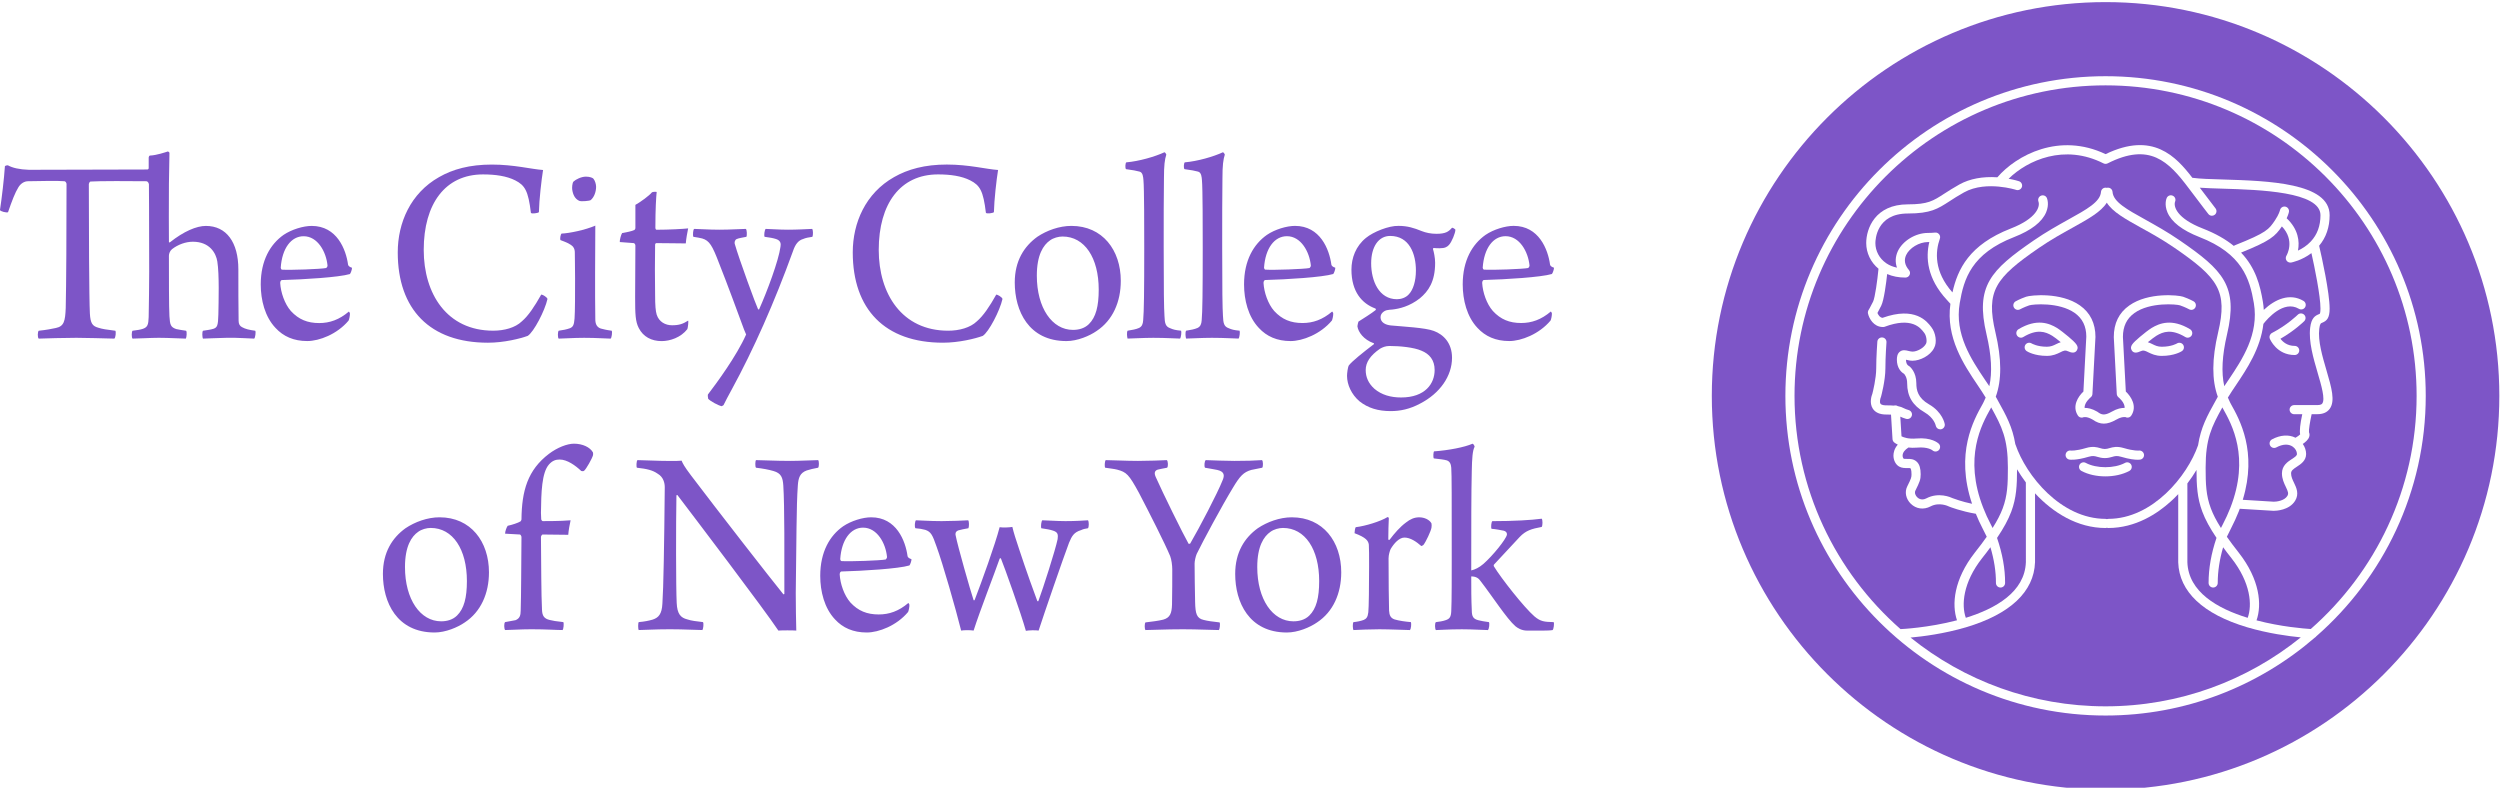 <svg xmlns="http://www.w3.org/2000/svg" xmlns:svg="http://www.w3.org/2000/svg" id="svg2" width="1026.787" height="323.531" version="1.1" viewBox="0 0 1026.787 323.531" xml:space="preserve"><g id="g10" transform="matrix(1.333,0,0,-1.333,-78.106,3465.336)"><g id="g12" transform="scale(0.1)"><path id="path20" style="fill:#7d55c7;fill-opacity:1;fill-rule:nonzero;stroke:none;stroke-width:1.594" d="m 7722.566,24035.829 c -1.244,-1.754 -2.727,-2.87 -4.465,-3.986 -173.033,-149.403 -398.429,-239.969 -644.6,-239.969 -544.013,0 -986.537,441.99 -986.537,984.91 0,543.08 442.524,984.91 986.537,984.91 543.941,0 986.473,-441.83 986.473,-984.91 0,-295.138 -130.779,-560.3 -337.408,-740.955 z m -649.065,1954.195 c -668.994,0 -1213.259,-544.196 -1213.259,-1213.24 0,-668.884 544.265,-1213.24 1213.259,-1213.24 668.916,0 1213.192,544.356 1213.192,1213.24 0,669.044 -544.276,1213.24 -1213.192,1213.24"/><path id="path24" style="fill:#7d55c7;fill-opacity:1;fill-rule:nonzero;stroke:none;stroke-width:1.552" d="m 7685.419,25006.803 c -1.242,-1.242 -30.017,-29.49 -73.118,-54.013 7.202,-9.623 21.186,-22.039 43.846,-22.039 7.776,0 14.062,-6.209 14.062,-14.124 0,-7.605 -6.286,-13.969 -14.062,-13.969 -55.425,0 -75.679,48.114 -76.517,50.132 -2.716,6.674 0.078,14.435 6.627,17.849 46.562,23.902 78.985,55.72 79.404,56.185 5.448,5.433 14.388,5.277 19.929,-0.155 5.463,-5.587 5.386,-14.434 -0.171,-19.866 z m 41.534,-159.089 c -13.239,45.166 -28.201,96.385 -23.079,139.067 3.647,30.11 15.226,36.939 26.727,41.595 1.055,0.466 2.561,1.087 2.965,1.397 0,0 2.064,2.794 2.064,15.832 0,39.733 -18.02,127.27 -27.86,171.039 -29.784,-22.661 -60.81,-28.714 -62.378,-29.024 -0.823,0 -1.738,-0.155 -2.561,-0.155 -4.548,0 -8.94,2.173 -11.672,6.053 -3.135,4.501 -3.213,10.554 -0.326,15.365 1.164,1.863 27.13,46.718 -14.062,90.021 -21,-30.886 -35.822,-44.389 -125.812,-80.708 45.088,-47.183 58.731,-101.041 67.159,-150.862 1.506,-8.692 2.328,-17.228 2.825,-25.61 34.829,32.904 79.979,52.771 122.428,27.627 6.689,-4.035 8.847,-12.727 4.951,-19.401 -3.973,-6.674 -12.665,-8.846 -19.354,-4.811 -46.811,27.627 -97.191,-31.042 -109.189,-46.562 -8.847,-75.897 -51.11,-138.912 -84.03,-187.957 -9.359,-13.814 -18.113,-27.007 -25.392,-39.113 5.293,-12.416 9.018,-19.09 9.018,-19.246 27.456,-48.89 82.214,-146.826 36.877,-295.671 l 95.794,-5.898 c 7.854,0 32.423,2.794 41.441,17.694 4.548,7.45 2.483,13.193 -4.718,28.248 -5.293,10.864 -11.827,24.678 -11.827,41.44 0,24.058 17.787,35.698 30.778,44.235 10.74,6.829 15.459,10.554 15.459,15.52 0,8.071 -5.044,16.918 -12.82,22.35 -12.991,9.158 -31.026,8.382 -50.706,-2.172 -6.938,-3.725 -15.474,-1.087 -19.106,5.742 -3.725,6.829 -1.071,15.366 5.789,19.091 25.889,13.813 51.7,15.365 72.467,4.966 6.037,3.57 11.656,7.45 14.232,10.244 -2.251,11.02 0,31.973 6.519,62.239 h -24.895 c -7.776,0 -14.139,6.363 -14.139,14.124 0,7.76 6.364,13.968 14.139,13.968 h 71.551 c 11.33,0 14.062,3.725 14.884,4.812 9.84,13.037 -2.887,56.34 -14.139,94.521"/><path id="path28" style="fill:#7d55c7;fill-opacity:1;fill-rule:nonzero;stroke:none;stroke-width:1.506" d="m 7511.4,24092.884 c -92.562,28.314 -182.804,79.52 -185.862,171.389 v 242.775 c 10.271,13.404 19.699,27.26 28.133,41.567 0.166,-48.043 2.063,-86.146 17.862,-128.466 9.262,-24.699 23.329,-50.603 43.766,-80.875 -16.13,-47.29 -24.398,-93.977 -24.398,-138.858 0,-7.831 6.265,-14.157 14.051,-14.157 7.771,0 14.142,6.326 14.142,14.157 0,35.543 5.633,72.441 16.627,109.942 7.606,-10.542 16.039,-21.687 25.723,-33.736 59.308,-75.603 64.278,-144.58 49.956,-183.738"/><path id="path32" style="fill:#7d55c7;fill-opacity:1;fill-rule:nonzero;stroke:none;stroke-width:1.518" d="m 7457.723,24431.18 c -6.542,-16.545 -14.238,-33.545 -23.087,-50.393 -1.897,-3.643 -3.719,-7.286 -5.616,-11.081 -14.071,22.161 -24.149,41.742 -31.101,60.26 -14.981,39.92 -16.135,75.59 -16.135,125.528 0,89.554 18.29,125.831 51.532,185.787 0.911,-1.67 1.488,-2.732 1.488,-2.884 27.474,-48.875 84.378,-150.573 22.92,-307.217"/><path id="path36" style="fill:#7d55c7;fill-opacity:1;fill-rule:nonzero;stroke:none;stroke-width:1.557" d="m 7349.933,25048.947 c -3.798,-6.849 -12.484,-9.184 -19.177,-5.292 -0.171,0 -10.927,6.07 -27.8,11.985 -10.336,3.58 -92.149,10.896 -140.449,-23.504 -23.909,-17.122 -35.568,-41.093 -35.568,-73.781 l 8.935,-168.266 c 16.22,-15.254 35.739,-45.14 16.873,-73.937 -2.646,-4.202 -7.098,-6.382 -11.752,-6.382 -2.397,0 -4.872,0.623 -7.098,2.024 l -0.171,-0.467 c -0.171,0 -1.152,0.156 -2.973,0.156 -4.063,0 -12.25,-0.934 -24.314,-7.939 -14.243,-8.094 -26.555,-12.297 -38.307,-12.297 -11.83,0 -23.068,4.359 -34.821,12.608 -18.29,10.43 -27.302,7.161 -27.458,7.161 v 0.155 c -1.915,-0.934 -3.891,-1.401 -5.79,-1.401 -4.639,0 -9.106,2.18 -11.83,6.382 -18.788,28.797 0.654,58.683 16.951,73.937 l 8.935,169.2 c 0,31.754 -11.659,55.725 -35.568,72.847 -48.394,34.4 -130.114,27.084 -140.371,23.504 -17.038,-5.915 -27.788,-11.985 -27.869,-11.985 -6.779,-3.892 -15.391,-1.557 -19.188,5.292 -3.814,6.693 -1.493,15.254 5.289,19.146 0.5,0.311 12.82,7.316 32.257,14.165 14.398,4.981 106.952,14.631 165.759,-26.773 31.754,-22.415 47.896,-55.103 47.896,-97.13 l -9.339,-175.737 c -0.171,-4.047 -2.148,-7.783 -5.308,-10.273 -0.156,-0.156 -20.251,-16.5 -18.679,-32.688 9.262,0.311 22.415,-2.024 39.039,-11.675 0.42,-0.311 0.825,-0.622 1.23,-0.934 11.176,-8.094 20.111,-12.297 43.101,0.934 17.044,9.807 30.353,11.986 39.708,11.675 1.65,16.188 -18.445,32.532 -18.772,32.688 -3.067,2.49 -5.059,6.382 -5.308,10.273 l -9.168,175.114 c -0.093,42.65 16.048,75.338 47.802,97.597 58.807,41.56 151.283,31.91 165.681,26.929 19.426,-6.849 31.832,-13.854 32.346,-14.165 6.771,-3.892 9.09,-12.453 5.277,-19.146 z m -11.316,-86.078 c -4.063,-6.538 -12.671,-8.873 -19.364,-4.826 -42.183,25.372 -67.82,16.967 -89.254,3.892 -5.697,-3.425 -16.204,-11.519 -26.306,-19.769 5.137,-1.556 9.775,-3.891 13.994,-5.915 8.514,-4.202 16.531,-8.094 28.781,-8.094 30.198,0 46.65,9.962 46.9,10.118 6.538,4.047 15.208,2.179 19.348,-4.358 4.14,-6.538 2.319,-15.099 -4.141,-19.302 -2.304,-1.556 -23.738,-14.632 -62.107,-14.632 -18.772,0 -31.194,6.071 -41.202,10.896 -10.834,5.448 -15.301,7.628 -25.559,2.802 -15.706,-7.471 -22.819,-1.868 -26.041,4.203 -6.288,11.674 2.973,21.325 25.637,40.626 11.332,9.651 27.458,22.259 36.144,27.552 23.987,14.476 62.294,29.886 118.362,-3.892 6.631,-4.047 8.779,-12.608 4.81,-19.301 z m -158.319,-382.45 c -0.592,-0.155 -3.066,-0.466 -7.362,-0.466 -8.935,0 -25.73,1.4 -51.616,9.183 -13.075,3.892 -19.021,2.179 -27.38,-0.311 -6.195,-1.712 -13.153,-3.736 -22.757,-3.736 -9.495,0 -16.453,2.024 -22.648,3.736 -8.359,2.49 -14.398,4.203 -27.38,0.311 -38.634,-11.518 -57.079,-9.028 -59.056,-8.717 -7.705,1.246 -12.904,8.562 -11.597,16.189 1.167,7.783 8.452,12.919 16.142,11.674 0.078,0 14.632,-1.712 46.401,7.783 21.014,6.226 33.42,2.646 43.257,-0.156 5.292,-1.556 9.433,-2.802 14.881,-2.802 5.463,0 9.604,1.246 14.896,2.802 9.931,2.802 22.337,6.382 43.335,0.156 31.941,-9.495 46.495,-7.783 46.65,-7.783 7.534,0.934 14.663,-4.358 15.815,-11.985 1.152,-7.472 -3.985,-14.632 -11.581,-15.878 z m -33.513,-34.867 c -20.749,-11.207 -47.304,-16.811 -73.859,-16.811 -26.633,0 -53.188,5.604 -73.859,16.811 -6.864,3.736 -9.433,12.297 -5.713,19.146 3.814,6.849 12.328,9.34 19.115,5.604 32.75,-17.745 88.086,-17.745 120.93,0 6.787,3.736 15.301,1.245 19.099,-5.604 3.642,-6.849 1.167,-15.41 -5.713,-19.146 z m -212.986,365.327 c -9.915,-4.825 -22.337,-10.896 -41.109,-10.896 -38.463,0 -59.881,13.076 -62.2,14.632 -6.45,4.203 -8.348,12.92 -4.13,19.457 4.301,6.538 12.893,8.25 19.431,4.203 0.576,-0.311 17.044,-10.118 46.9,-10.118 12.235,0 20.267,3.892 28.703,8.094 4.218,2.024 8.857,4.359 13.978,5.915 -10.009,8.25 -20.516,16.344 -26.228,19.769 -21.496,13.075 -47.055,21.48 -89.322,-3.892 -6.62,-4.047 -15.301,-1.712 -19.269,4.826 -4.052,6.693 -1.902,15.254 4.796,19.301 56.086,33.778 94.456,18.368 118.443,3.892 8.514,-5.293 24.64,-17.901 36.066,-27.552 23.068,-19.768 31.847,-28.952 25.652,-40.626 -3.238,-6.071 -10.351,-11.674 -26.073,-4.359 -10.336,4.982 -14.787,2.802 -25.637,-2.646 z m 352.298,321.899 c -36.984,25.372 -72.552,45.141 -103.994,62.418 -48.627,27.085 -87.168,48.565 -104.866,76.895 -17.714,-28.33 -56.332,-49.81 -104.96,-76.895 -31.365,-17.277 -67.01,-37.046 -103.994,-62.418 -134.404,-92.46 -164.185,-132.775 -134.153,-260.414 19.442,-82.187 19.602,-147.096 0.992,-198.152 0.911,-1.712 1.817,-3.268 2.727,-4.825 l 4.05,-7.471 c 25.564,-46.075 44.75,-80.786 53.52,-134.021 0.251,-0.623 0.582,-1.09 0.743,-1.712 32.258,-94.795 139.459,-228.349 277.34,-228.349 1.417,0 2.74,-0.311 4.063,-0.778 1.401,0.467 2.724,0.778 4.141,0.778 136.729,0 244.086,132.464 276.758,226.792 8.514,55.103 28.034,90.437 54.091,137.29 l 4.14,7.471 c 0.747,1.557 1.65,3.113 2.568,4.825 -18.617,51.056 -18.445,115.965 0.996,198.152 30.104,127.639 0.249,167.954 -134.161,260.414"/><path id="path40" style="fill:#7d55c7;fill-opacity:1;fill-rule:nonzero;stroke:none;stroke-width:1.568" d="m 7735.644,25333.554 c 0,-32.772 -10.02,-60.055 -29.792,-81.067 -12.56,-13.484 -27.283,-22.422 -39.624,-28.067 5.645,28.067 1.082,66.013 -34.81,99.569 5.284,11.289 6.852,18.345 7.025,19.443 1.411,7.683 -3.559,14.896 -11.164,16.464 -7.527,1.411 -14.88,-3.449 -16.464,-11.133 -0.078,0 -2.728,-12.387 -15.131,-30.733 -19.192,-28.538 -25.559,-38.102 -123.575,-77.146 -1.317,-0.47 -2.478,-1.254 -3.559,-2.038 -24.226,19.757 -55.413,37.946 -95.711,53.626 -79.969,31.046 -90.647,67.895 -85.174,82.791 3.058,7.056 -0.251,15.366 -7.448,18.345 -7.197,3.136 -15.476,-0.156 -18.455,-7.369 -0.909,-1.882 -7.856,-19.6 2.242,-43.748 12.654,-30.106 45.817,-55.664 98.675,-76.362 131.603,-51.117 154.935,-128.577 167.667,-203.528 16.292,-96.275 -35.986,-173.892 -78.008,-236.455 -4.547,-6.586 -8.922,-13.172 -13.156,-19.601 -9.424,42.337 -6.695,94.708 8.452,159.31 35.233,149.118 -11.917,198.04 -145.59,289.925 -38.04,26.186 -74.277,46.257 -106.201,64.132 -57.248,31.674 -98.597,54.567 -100.917,85.3 -0.502,7.84 -7.276,13.641 -15.053,13.014 -0.909,0 -1.819,-0.157 -2.65,-0.47 -0.909,0.313 -1.819,0.47 -2.728,0.47 -7.762,0.627 -14.473,-5.174 -15.131,-13.014 -2.242,-30.733 -43.591,-53.626 -100.839,-85.3 -31.909,-17.875 -68.146,-37.946 -106.201,-64.132 -133.585,-91.885 -180.815,-140.807 -145.574,-289.925 15.219,-64.445 17.949,-116.817 8.521,-159.31 -4.301,6.429 -8.602,13.015 -13.243,19.601 -42.007,62.563 -94.288,140.18 -77.905,236.455 12.648,74.951 36.058,152.411 167.659,203.528 52.765,20.698 85.944,46.256 98.598,76.362 10.082,24.148 3.136,41.866 2.305,43.748 -2.979,7.056 -10.992,10.192 -18.111,7.369 -7.119,-2.822 -10.584,-10.976 -7.934,-18.189 5.535,-15.052 -5.049,-51.901 -85.119,-82.947 -128.29,-50.02 -163.942,-125.441 -179.821,-196.942 -57.32,64.602 -53.019,125.597 -38.789,165.738 0,0.157 0,0.157 0.078,0.314 0.083,0.47 0.251,0.941 0.332,1.411 0.089,0.471 0.249,0.941 0.249,1.255 0.078,0.47 0,0.784 0.078,1.254 v 1.725 c -0.078,0 0,0.157 0,0.157 -0.078,0.313 -0.16,0.627 -0.238,0.784 -0.089,0.627 -0.089,1.097 -0.339,1.568 -0.083,0.627 -0.243,0.94 -0.411,1.411 -0.172,0.47 -0.332,0.784 -0.5,1.254 -0.241,0.314 -0.492,0.784 -0.82,1.098 -0.172,0.47 -0.422,0.784 -0.66,1.097 -0.34,0.314 -0.673,0.784 -1,1.098 -0.249,0.314 -0.582,0.627 -0.909,0.784 -0.333,0.47 -0.739,0.627 -1.16,0.941 -0.328,0.313 -0.66,0.47 -0.988,0.784 -0.492,0.157 -1.071,0.313 -1.571,0.627 -0.249,0.157 -0.5,0.314 -0.742,0.47 h -0.251 c -0.577,0.157 -1.077,0.314 -1.737,0.471 -0.251,0 -0.66,0.157 -0.993,0.157 -0.5,0 -0.988,0 -1.488,0 h -1.653 c -6.79,-0.628 -14.308,-1.098 -22.258,-1.098 -37.879,0 -77.66,-24.304 -92.64,-56.448 -7.61,-16.778 -8.431,-34.026 -2.481,-50.49 -12.322,2.509 -23.239,6.899 -32.751,13.328 -0.249,0.157 -0.66,0.47 -0.999,0.784 -20.508,14.112 -32.829,37.162 -32.829,61.623 0,9.251 2.81,91.101 100.161,91.101 70.07,0 91.898,14.269 128.128,37.632 12.238,7.997 26.14,17.092 44.578,27.284 35.82,20.07 78.421,20.697 107.953,17.875 30.347,-2.822 52.519,-9.879 52.768,-10.035 7.439,-2.509 15.379,1.568 17.867,8.937 2.391,7.37 -1.659,15.367 -8.938,17.719 -0.742,0.313 -13.069,4.233 -32.011,7.683 58.73,57.389 171.885,108.35 292.324,47.354 4.045,-2.038 8.765,-2.038 12.811,0 129.11,65.386 187.267,6.899 249.8,-76.519 40.11,-53.312 60.133,-79.028 60.384,-79.341 2.728,-3.607 6.868,-5.488 11.086,-5.488 3.058,0 6.037,0.941 8.687,2.979 6.115,4.704 7.197,13.642 2.399,19.757 -0.172,0.314 -16.307,21.011 -48.483,63.661 20.118,-1.411 44.422,-2.195 71.391,-2.979 112.411,-3.45 300.509,-9.095 300.509,-81.693"/><path id="path44" style="fill:#7d55c7;fill-opacity:1;fill-rule:nonzero;stroke:none;stroke-width:1.518" d="m 6772.508,24555.494 c 0,-49.938 -1.078,-85.608 -16.047,-125.528 -6.953,-18.518 -17.043,-38.099 -31.101,-60.26 -1.821,3.795 -3.719,7.438 -5.54,11.081 -8.851,16.848 -16.633,33.848 -23.081,50.545 -61.541,156.492 -4.552,258.19 22.75,306.913 0.082,0.152 0.66,1.366 1.569,3.036 33.172,-59.956 51.45,-96.233 51.45,-185.787"/><path id="path48" style="fill:#7d55c7;fill-opacity:1;fill-rule:nonzero;stroke:none;stroke-width:1.506" d="m 6827.928,24264.549 c -3.058,-91.725 -92.81,-143.086 -185.041,-171.552 -13.973,39.009 -9.011,108.293 50.047,183.602 9.671,12.049 18.113,23.195 25.801,33.738 11.421,-38.407 17.133,-75.309 16.961,-109.951 0,-7.832 6.198,-14.158 14.059,-14.158 0,0 0,0 0.081,0 7.699,0 13.98,6.176 14.059,14.008 0.25,43.829 -8.18,90.37 -24.808,138.869 20.508,30.424 34.488,56.18 43.837,80.881 16.056,42.926 17.698,81.634 17.788,130.585 8.103,-13.556 17.125,-27.111 27.126,-40.516 l 0.09,-245.506"/><path id="path52" style="fill:#7d55c7;fill-opacity:1;fill-rule:nonzero;stroke:none;stroke-width:1.502" d="m 7675.015,24032.687 c -164.594,-132.894 -373.876,-212.48 -601.508,-212.48 -227.377,0 -436.317,79.436 -600.927,211.88 37.063,3.303 103.404,11.712 170.982,31.684 135.986,40.544 209.506,109.619 212.569,200.468 v 212.33 c 55.26,-59.615 130.687,-106.916 217.376,-106.916 1.411,0 2.733,0.3 4.054,0.751 1.321,-0.451 2.733,-0.751 4.144,-0.751 84.782,0 151.695,44.598 192.884,81.989 7.944,7.058 15.377,14.716 22.75,22.374 v -210.228 c 2.973,-90.398 76.418,-159.473 212.496,-200.017 64.195,-18.921 127.293,-27.48 165.179,-31.084"/><path id="path56" style="fill:#7d55c7;fill-opacity:1;fill-rule:nonzero;stroke:none;stroke-width:1.579" d="m 8031.845,24776.903 c 0,-286.067 -126.378,-542.928 -326.152,-718.484 -20.76,1.263 -91.804,6.946 -167.078,26.681 16.798,48.151 10.514,125.352 -55.003,208.867 -14.477,18.313 -26.397,34.259 -36.406,48.625 4.057,8.841 8.194,17.208 12.488,25.26 9.188,17.84 17.382,35.679 24.25,53.046 1.073,2.841 1.973,5.367 2.968,8.051 l 103.897,-6.315 h 0.821 c 6.71,0 47.725,1.263 66.007,31.101 12.819,21.155 3.821,39.942 -3.378,54.941 -4.721,9.788 -9.188,19.102 -9.188,29.364 0,8.052 5.541,12.472 18.108,20.682 11.825,7.735 28.212,18.313 28.212,38.994 0,10.894 -3.805,21.787 -10.262,30.944 8.446,5.841 16.798,13.103 19.608,21.471 1.737,4.894 1.5,9.946 -0.489,14.524 -1.089,6.789 2.968,32.206 8.178,55.73 h 17.792 c 16.877,0 29.523,5.367 37.558,16.103 18.108,24.154 5.873,65.991 -9.678,119.037 -12.504,42.784 -26.728,90.935 -22.181,127.878 1.91,16.103 4.799,17.208 9.188,18.787 14.382,5.841 22.75,14.84 22.75,43.415 0,49.099 -24.155,159.295 -32.348,193.711 21.424,25.418 32.348,57.151 32.348,94.251 0,99.934 -189.512,105.618 -327.889,109.88 -38.458,1.106 -71.801,2.053 -93.051,5.052 -0.663,0.158 -1.326,0.158 -1.989,0.158 -51.041,66.465 -122.337,143.034 -267.423,72.938 -142.434,67.886 -274.611,-3.157 -333.424,-71.359 -44.828,3 -85.11,-4.42 -116.707,-21.944 -19.273,-10.736 -33.583,-20.05 -46.153,-28.102 -35.16,-22.892 -51.121,-33.311 -112.828,-33.311 -101.32,0 -128.372,-74.991 -128.372,-119.195 0,-30.628 14.059,-59.677 37.88,-79.253 0,-0.158 -0.079,-0.316 -0.079,-0.474 -3.312,-34.574 -10.672,-88.725 -16.711,-100.881 -9.34,-18.787 -13.809,-25.891 -13.89,-25.891 -1.899,-3.316 -2.572,-7.105 -1.74,-10.736 3.56,-15.314 17.29,-41.047 45.411,-41.521 h 0.911 c 0.409,0 0.66,0 0.988,0 0.499,0.158 1.081,0.158 1.569,0.158 0.5,0.158 1.001,0.316 1.489,0.316 0.249,0.158 0.583,0.316 0.999,0.316 83.954,31.417 110.591,-3.947 120.68,-17.209 l 1.571,-2.052 c 6.452,-8.367 8.85,-26.523 5.133,-32.996 -6.872,-13.577 -27.884,-24.312 -41.36,-24.312 -3.972,0 -8.363,1.105 -12.492,2.052 -8.018,2.052 -18.031,4.578 -26.719,-2.21 -8.191,-6.473 -9.179,-17.051 -9.179,-24.629 0,-24.786 12.66,-38.363 21.918,-43.415 2.48,-2.526 9.761,-11.525 9.761,-29.364 0,-40.1 16.96,-68.36 53.188,-89.199 29.941,-17.366 34.652,-40.258 34.821,-40.89 1.16,-6.946 7.112,-11.84 13.902,-11.84 0.737,0 1.569,0 2.308,0.158 7.692,1.263 12.909,8.525 11.582,16.261 -0.241,1.421 -6.531,36.469 -48.472,60.623 -34.489,19.735 -39.039,43.889 -39.039,64.887 0,34.89 -19.27,50.677 -21.422,52.414 -0.996,0.789 -1.656,1.105 -2.809,1.736 -0.75,0.316 -7.532,4.105 -7.622,18.472 0.423,-0.158 0.751,-0.158 1.001,-0.316 5.293,-1.263 11.831,-2.842 19.273,-2.842 22.405,0 54.258,15.156 66.168,38.995 10.262,17.682 4.391,48.152 -7.769,63.623 l -1.242,1.737 c -12.079,15.945 -48.72,64.255 -149.879,27.786 -8.36,1.105 -13.238,9.472 -15.551,14.998 2.48,4.42 6.37,11.682 11.661,22.418 8.678,17.366 15.382,70.727 18.28,97.566 16.539,-7.262 35.398,-10.893 56.333,-10.893 5.456,0 10.5,3.157 12.816,8.209 2.313,5.052 1.492,10.893 -2.067,14.998 -12.901,15.156 -15.8,30.628 -8.683,46.099 10.249,22.103 40.364,40.1 66.992,40.1 1.577,0 3.058,0.158 4.468,0.158 -11.327,-47.362 -7.609,-111.775 54.181,-178.397 3.723,-4.105 7.359,-8.052 10.84,-11.999 -14.649,-104.039 41.769,-188.186 83.293,-249.757 9.258,-13.892 18.11,-26.996 25.386,-39.152 -5.289,-12.472 -9.097,-19.103 -9.097,-19.261 -28.122,-50.204 -85.192,-152.19 -32.923,-308.012 -31.096,6.473 -55.75,15.787 -59.64,17.208 -6.277,3 -43.419,19.419 -81.218,-0.473 -14.559,-7.578 -24.572,-0.158 -28.212,3.473 -5.117,4.894 -9.007,13.577 -5.366,20.681 13.07,26.207 16.128,33.943 16.128,49.888 0,18.314 -3.64,30.628 -11.582,38.364 -9.52,9.472 -21.591,9.314 -30.359,9.157 -4.051,0 -8.68,-0.158 -10.508,0.789 -0.903,0.631 -3.391,4.263 -3.222,10.104 0.409,8.683 6.702,17.05 17.87,24.155 7.853,-0.948 16.7,-1.106 26.802,-0.316 32.827,2.999 46.557,-7.736 47.309,-8.368 2.652,-2.368 6.121,-3.631 9.51,-3.631 3.641,0 7.36,1.579 10.091,4.263 5.461,5.841 5.21,14.682 -0.333,20.05 -2.149,2.052 -22.328,19.892 -68.977,15.787 -24.242,-2.052 -39.05,3.316 -45.66,6.789 l -3.723,60.624 c 4.133,-2.053 9.43,-4.421 18.11,-6.947 1.242,-0.316 2.48,-0.473 3.892,-0.473 6.121,0 11.741,3.946 13.479,10.261 2.153,7.42 -2.229,15.156 -9.679,17.366 -6.86,1.895 -10.578,3.632 -14.469,5.526 -5.792,3 -10.84,5.052 -19.03,6.631 -2.482,1.579 -5.461,2.526 -8.52,2.21 -1.32,0 -2.48,-0.316 -3.641,-0.631 -6.359,0.473 -14.059,0.789 -23.899,0.789 -5.132,0 -14.39,0.631 -17.371,5.21 -3.308,5.052 -0.499,16.103 1.321,20.208 0.249,0.789 0.499,1.42 0.66,2.052 0.499,1.894 13.238,48.941 13.238,86.515 0,35.206 3.222,79.726 3.312,80.2 0.579,7.736 -5.21,14.524 -12.991,14.998 -7.769,0.631 -14.559,-5.21 -15.129,-12.788 -0.09,-1.894 -3.481,-46.099 -3.481,-82.41 0,-31.101 -10.262,-71.991 -11.91,-78.306 -2.319,-5.841 -10.09,-28.259 1.41,-45.941 7.771,-11.84 21.583,-17.998 40.941,-17.998 5.958,0 10.919,0 15.142,-0.315 l 4.629,-75.464 c 0.249,-3.789 1.898,-7.262 4.711,-9.788 0.909,-0.79 4.719,-3.947 11.499,-7.262 -10.999,-12.63 -13.23,-25.418 -13.32,-33.312 -0.082,-14.682 6.789,-28.101 17.538,-34.259 8.521,-4.736 17.54,-4.578 24.81,-4.578 3.562,0.158 9.019,0.158 10.09,-0.789 0.34,-0.316 3.23,-3.631 3.23,-18.472 0,-9.314 -0.829,-12.629 -13.149,-37.258 -8.601,-17.05 -4.221,-38.679 10.841,-53.361 16.46,-16.261 39.858,-19.419 61.039,-8.21 27.289,14.209 54.762,0.474 55.832,0 0.499,-0.315 0.988,-0.473 1.405,-0.631 1.653,-0.79 38.051,-14.84 82.224,-22.103 6.121,-15.155 13.07,-30.469 21.007,-45.625 4.133,-8.052 8.351,-16.419 12.572,-25.102 -10.091,-14.524 -22.001,-30.47 -36.559,-48.783 -65.262,-83.2 -71.552,-160.558 -55.09,-208.71 -88.751,-23.365 -172.128,-27.154 -173.949,-27.154 0,0 0,0 -0.082,0 -200.009,175.556 -326.559,432.575 -326.559,718.8 0,527.457 429.949,956.559 958.412,956.559 528.389,0 958.342,-429.102 958.342,-956.559"/><path id="path60" style="fill:#7d55c7;fill-opacity:1;fill-rule:nonzero;stroke:none;stroke-width:1.511" d="m 1940.35,24402.66 c -37.7,0 -76.155,-14.354 -105,-33.695 -40.812,-29.465 -69.597,-74.191 -69.597,-140.826 0,-86.883 42.399,-180.415 159.366,-180.415 33.635,0 71.335,16.017 92.972,31.127 49.591,32.789 74.417,89.452 74.417,154.274 0,94.589 -55.998,169.535 -152.159,169.535 m -27.244,-32.789 c 68.116,0 111.422,-65.88 111.422,-163.642 0,-51.525 -8.854,-85.221 -30.507,-106.375 -13.629,-13.448 -32.033,-17.679 -48.881,-17.679 -64.142,0 -111.392,67.542 -111.392,167.118 0,64.067 20.021,94.438 40.888,108.793 10.426,7.555 25.642,11.785 38.47,11.785 m 229.145,-290.113 c -3.989,-3.476 -3.203,-21.155 0,-24.479 16.802,0 46.464,2.418 80.884,2.418 46.418,0 76.835,-2.418 96.085,-2.418 3.158,2.569 4.76,21.003 2.387,24.479 -23.239,2.417 -31.263,4.079 -42.459,6.648 -16.848,4.231 -22.439,12.692 -23.224,31.278 -2.402,45.481 -2.402,142.488 -3.203,224.385 0,2.418 3.203,7.555 4.805,7.555 20.036,0 55.303,-0.907 79.283,-0.907 0.831,12.542 4.835,34.602 7.268,44.726 -11.257,-0.906 -31.248,-2.568 -85.765,-2.568 -2.387,0 -4.79,4.23 -4.79,5.892 0,4.231 -0.801,13.448 -0.801,19.341 0.801,63.312 2.372,124.054 24.841,149.439 10.396,11.786 20.807,15.11 32.849,15.11 23.209,0 48.881,-18.585 66.469,-35.357 2.418,-0.907 7.207,-0.907 8.779,0.755 6.437,4.987 24.841,38.078 27.274,47.295 0.771,1.662 0.771,6.648 0,9.217 -8.794,16.017 -32.033,26.896 -58.476,26.896 -20.837,0 -51.269,-11.786 -76.895,-31.127 -65.638,-49.712 -84.073,-113.93 -84.843,-202.475 0,-0.756 -1.587,-4.986 -3.188,-5.893 -6.407,-4.231 -26.458,-10.879 -39.256,-13.448 -3.233,-4.231 -8.023,-16.772 -8.023,-24.327 l 45.693,-2.569 c 2.372,0 4.775,-5.893 4.775,-7.555 -0.831,-84.314 -0.831,-181.321 -2.402,-226.803 0,-15.261 -3.203,-24.478 -16.017,-29.615 z m 406.144,475.666 c 31.248,-3.476 48.881,-7.707 64.082,-18.586 17.618,-10.124 21.683,-28.709 21.683,-41.402 -1.617,-177.09 -4.065,-314.592 -7.268,-358.411 -1.602,-32.94 -12.028,-43.819 -30.432,-49.712 -12.013,-3.476 -24.811,-6.044 -42.459,-7.555 -2.418,-2.569 -2.418,-21.91 0,-24.479 16.863,0 47.31,2.418 96.1,2.418 44.786,0 80.869,-2.418 100.12,-2.418 2.418,3.324 4.79,21.003 1.571,24.479 -20.021,2.417 -36.023,4.079 -48.035,8.31 -20.867,5.138 -31.248,16.923 -32.849,50.619 -2.418,47.295 -2.418,244.632 -0.816,331.516 0,0.755 2.418,1.662 3.188,0.755 48.065,-63.16 268.476,-353.274 310.921,-417.341 9.64,0.907 46.418,0.907 55.197,0 -0.771,27.652 -1.632,76.608 -1.632,115.441 2.463,159.412 1.632,267.298 6.437,332.271 1.587,22.817 6.392,37.927 27.213,45.633 10.426,3.324 20.852,5.893 35.282,8.462 3.203,3.324 3.203,20.851 0,23.42 -10.456,0 -57.706,-2.417 -84.858,-2.417 -48.851,0 -85.72,2.417 -106.556,2.417 -2.418,-2.569 -3.203,-20.096 0,-23.42 21.668,-2.569 39.256,-5.893 53.701,-10.124 24.025,-6.8 28.815,-20.248 30.417,-44.726 4.065,-60.743 3.249,-218.492 3.249,-334.084 -0.786,-0.756 -1.617,-1.663 -3.249,-0.756 -38.41,47.144 -202.717,258.081 -284.448,366.118 -20.852,27.651 -25.627,37.019 -28.845,45.33 -6.422,-0.907 -20.021,-0.907 -36.007,-0.907 -40.011,0 -80.068,2.569 -100.104,2.569 -3.203,-2.569 -3.989,-21.003 -1.602,-23.42 m 836.284,-416.737 c -29.646,-25.385 -59.322,-35.358 -91.341,-35.358 -36.038,0 -63.266,10.88 -87.352,37.02 -19.205,22.061 -31.218,57.418 -32.804,86.128 0,4.23 1.587,8.461 4.79,9.217 67.3,1.813 176.229,8.461 209.91,18.585 2.372,1.662 7.223,16.017 6.391,19.341 -7.993,2.569 -11.197,5.893 -12.012,9.217 -6.392,47.295 -34.406,119.823 -112.132,119.823 -25.657,0 -61.679,-10.879 -86.52,-27.802 -40.828,-28.558 -70.398,-78.422 -70.398,-152.612 0,-48.05 12.768,-99.576 45.557,-134.178 24.01,-26.14 56.089,-40.344 97.732,-40.344 36.838,0 92.126,21.003 127.363,63.16 1.602,2.418 4.79,16.924 4.019,22.666 -0.831,2.719 -2.418,4.381 -3.203,5.137 m -139.406,232.091 c 43.275,0 69.733,-48.201 73.707,-90.358 0,-3.476 -2.387,-5.893 -3.974,-7.706 -16.047,-3.325 -110.621,-6.649 -136.202,-4.987 -2.387,0 -4.034,4.231 -4.034,5.893 4.034,59.987 32.094,97.158 70.504,97.158 m 161.134,-1.813 c 11.197,-0.756 21.622,-2.569 30.432,-4.986 17.634,-5.893 22.393,-16.017 34.451,-50.619 19.205,-52.281 59.277,-192.201 76.079,-259.743 8.809,1.662 29.631,1.662 38.425,0 19.235,60.592 64.112,175.126 80.159,221.363 0.755,1.813 3.143,1.813 3.959,0.907 10.426,-25.234 62.526,-170.896 76.895,-223.025 8.794,1.662 29.616,2.417 39.256,0.755 16.893,52.281 75.339,221.816 93.758,270.622 8.779,21.154 15.216,32.184 36.778,38.833 7.268,3.324 11.257,4.231 21.622,5.893 3.203,4.231 3.203,20.247 0,24.478 -15.186,-0.906 -36.793,-2.568 -69.612,-2.568 -26.428,0 -60.078,2.568 -71.259,2.568 -3.203,-3.475 -4.805,-18.585 -3.203,-24.478 16.802,-2.569 27.244,-4.231 36.884,-7.555 15.201,-4.987 15.201,-12.693 13.599,-26.141 -7.207,-34.602 -44.877,-151.856 -59.307,-190.689 -0.786,-1.662 -2.372,0 -3.233,0 -5.666,14.354 -36.053,98.518 -56.104,160.016 -9.595,28.709 -16.802,50.77 -20.837,68.449 -7.993,-1.663 -29.646,-2.569 -39.196,-0.907 -13.675,-53.188 -56.119,-170.291 -76.956,-224.234 -0.771,-1.662 -1.587,-0.755 -3.203,-0.755 -10.396,31.278 -48.836,166.211 -55.227,199.151 -1.647,5.893 -0.831,12.541 7.993,16.016 5.561,1.663 20.822,4.987 31.248,6.649 2.387,5.137 2.387,21.91 -0.816,24.478 -15.231,-0.906 -53.656,-2.568 -81.715,-2.568 -39.196,0 -66.469,2.568 -79.268,2.568 -3.203,-3.475 -4.805,-19.341 -1.602,-24.478 m 584.806,186.459 c 16.817,-2.569 27.198,-3.476 36.823,-5.893 28.83,-7.707 36.053,-14.355 67.316,-71.773 32.064,-61.499 79.313,-154.426 96.115,-194.77 4.034,-10.274 6.407,-28.709 6.407,-40.495 0,-36.264 0,-67.542 -0.771,-108.943 -0.831,-25.99 -5.636,-40.344 -27.274,-46.237 -13.629,-3.476 -33.635,-6.044 -54.426,-8.462 -3.203,-2.569 -3.203,-21.003 0,-23.572 22.393,0 58.491,2.418 115.29,2.418 46.418,0 90.525,-2.418 110.561,-2.418 3.203,2.569 4.85,20.248 2.433,23.572 -21.668,2.418 -36.098,4.231 -48.926,7.555 -21.653,4.986 -25.672,18.585 -26.488,55.756 -0.786,42.913 -1.602,85.07 -1.602,118.01 0,7.555 3.188,21.91 6.437,29.465 18.404,37.926 77.787,148.532 112.253,205.044 20.791,34.602 31.988,47.143 55.983,53.943 l 33.665,6.8 c 3.188,2.417 3.188,21.758 -0.831,23.42 -27.183,-1.662 -46.418,-2.417 -84.843,-2.417 -28.014,0 -64.067,1.662 -88.183,2.417 -3.974,-1.662 -5.576,-19.341 -2.372,-23.42 17.634,-3.476 27.259,-4.382 37.7,-6.8 22.469,-5.137 23.239,-16.772 16.032,-32.94 -15.231,-38.682 -71.395,-145.964 -99.44,-194.014 -0.771,-0.755 -3.959,-0.755 -4.775,-0.755 -16.817,29.464 -80.068,157.749 -100.875,204.893 -5.636,11.937 -4.775,20.247 5.606,23.723 5.651,1.511 20.036,4.23 28.845,5.893 3.989,3.324 3.173,20.851 -0.816,23.42 -9.625,-0.755 -61.679,-2.417 -88.938,-2.417 -36.838,0 -79.298,2.417 -99.304,2.417 -3.203,-3.324 -3.974,-20.096 -1.602,-23.42 m 575.166,-152.764 c -37.669,0 -76.17,-14.354 -105.03,-33.695 -40.767,-29.465 -69.552,-74.191 -69.552,-140.826 0,-86.883 42.354,-180.415 159.336,-180.415 33.711,0 71.335,16.017 92.972,31.127 49.637,32.789 74.432,89.452 74.432,154.274 0,94.589 -56.028,169.535 -152.159,169.535 m -27.259,-32.789 c 68.116,0 111.422,-65.88 111.422,-163.642 0,-51.525 -8.809,-85.221 -30.477,-106.375 -13.614,-13.448 -32.033,-17.679 -48.881,-17.679 -64.112,0 -111.422,67.542 -111.422,167.118 0,64.067 20.006,94.438 40.888,108.793 10.411,7.555 25.642,11.785 38.47,11.785 m 419.713,32.789 c -15.201,0 -28.044,-5.893 -40.812,-16.016 -18.45,-13.599 -35.252,-32.94 -50.528,-53.188 -1.602,-0.755 -3.974,-0.755 -3.974,1.662 0,16.017 0.771,53.188 1.602,64.974 0,1.813 -2.372,3.324 -3.974,3.324 -21.622,-13.448 -68.826,-27.803 -97.656,-31.127 -2.433,-1.662 -3.989,-14.354 -3.989,-18.585 36.023,-13.448 42.429,-23.572 44.061,-35.358 0.771,-10.124 0.771,-35.509 0.771,-66.636 0,-58.173 -0.771,-128.284 -2.402,-141.732 -1.602,-15.11 -6.407,-20.248 -14.415,-23.572 -8.824,-3.324 -21.638,-5.893 -31.248,-6.648 -3.188,-3.476 -2.418,-21.155 0,-24.479 14.385,0.907 55.288,2.418 80.069,2.418 31.988,0 84.073,-2.418 93.668,-2.418 4.019,3.324 4.835,20.248 3.249,24.479 -17.679,1.511 -36.098,4.079 -50.483,8.31 -12.073,4.231 -16.047,12.693 -16.878,27.047 -0.771,16.772 -1.602,103.655 -1.602,161.074 0,10.879 4.034,23.572 6.407,28.709 10.471,17.679 26.458,35.358 42.49,35.358 18.419,0 36.869,-12.693 52.084,-26.141 0.816,0 5.606,2.418 6.392,3.324 8.039,10.124 23.27,43.064 24.856,53.188 0.786,3.324 0.786,10.879 0,13.448 -6.437,11.786 -22.469,18.585 -37.685,18.585 m 222.783,-35.357 c 12.828,-0.907 29.691,-4.231 37.684,-5.893 8.809,-2.569 10.426,-8.462 9.64,-12.693 -3.219,-14.354 -43.306,-64.066 -72.181,-89.451 -13.614,-11.786 -26.503,-17.679 -37.685,-20.248 0,141.733 0,238.74 1.632,306.282 0.771,38.833 2.372,63.16 8.779,74.946 0,2.417 -4.004,9.217 -6.407,9.217 -24.796,-10.879 -72.831,-20.248 -118.478,-23.572 -2.418,-1.662 -3.188,-18.434 -0.816,-21.758 16.032,-1.814 32.064,-3.476 40.057,-6.044 9.655,-3.325 12.828,-11.786 13.659,-22.665 1.556,-21.155 1.451,-93.683 1.451,-279.235 0,-41.402 0.106,-136.595 -1.451,-162.736 -0.831,-17.679 -4.805,-23.723 -17.634,-27.802 -9.64,-3.476 -19.28,-4.382 -29.646,-5.893 -4.004,-2.569 -3.203,-21.91 0,-24.479 12.829,0 36.038,2.418 80.068,2.418 35.191,0 65.684,-2.418 80.099,-2.418 4.004,3.324 5.606,21.003 3.173,24.479 -13.614,1.511 -24.841,4.079 -32.849,5.893 -15.231,4.079 -20.006,10.879 -20.006,31.126 -1.632,32.94 -1.632,65.88 -1.632,103.807 16.032,0 23.239,-6.8 28.044,-13.448 36.038,-46.388 81.7,-117.406 108.098,-140.071 6.437,-5.137 18.434,-13.448 36.113,-13.448 27.999,0 68.071,-0.755 78.482,1.662 3.203,2.569 5.621,21.003 3.203,24.479 -28.83,0.755 -40.072,1.511 -59.247,17.678 -32.048,27.803 -102.462,117.255 -124.945,154.275 -0.801,0.906 -0.801,4.23 0,4.986 l 79.328,85.221 c 19.235,20.247 36.778,25.234 68.041,31.127 3.188,4.23 3.188,22.06 0,25.385 -31.263,-4.231 -84.858,-7.555 -152.174,-7.555 -3.188,-2.569 -4.79,-19.341 -2.402,-23.572"/><path id="path64" style="fill:#7d55c7;fill-opacity:1;fill-rule:nonzero;stroke:none;stroke-width:1.566" d="m 3623.566,25341.221 c 0.814,-4.385 21.534,-1.723 24.744,1.566 0.83,38.056 8.018,100.387 12.826,129.986 -35.958,2.349 -89.644,16.757 -157.769,16.757 -68.141,0 -120.167,-14.408 -162.686,-38.682 -88.078,-49.802 -127.293,-140.949 -127.293,-231.94 0,-175.56 99.228,-278.296 277.967,-278.296 48.878,0 99.416,12.529 122.61,20.986 18.417,11.746 52.746,77.522 60.78,113.856 -1.597,5.951 -15.207,13.468 -19.185,13.468 -20.798,-37.117 -40.014,-65.776 -60.044,-82.69 -20.015,-19.263 -53.686,-28.66 -88.14,-28.66 -142.625,0 -213.945,113.856 -213.945,248.854 0,142.515 66.512,232.722 182.701,232.722 38.464,0 72.949,-5.011 99.369,-18.48 29.662,-15.191 40.045,-32.105 48.064,-99.447 m 263.559,-40.719 c -37.696,0 -76.175,-14.251 -104.991,-33.514 -40.875,-29.6 -69.597,-74.234 -69.597,-140.949 0,-86.919 42.363,-180.415 159.319,-180.415 33.687,0 71.336,15.974 92.995,31.165 49.598,32.888 74.39,89.425 74.39,154.418 0,94.436 -55.988,169.295 -152.115,169.295 m -27.266,-32.731 c 68.11,0 111.381,-65.777 111.381,-163.658 0,-51.368 -8.786,-85.196 -30.429,-106.338 -13.625,-13.468 -32.042,-17.697 -48.941,-17.697 -64.1,0 -111.334,67.499 -111.334,167.103 0,64.21 19.999,94.436 40.828,108.844 10.43,7.517 25.684,11.746 38.495,11.746 m 200.32,-314.473 c 10.43,0 48.032,2.349 79.245,2.349 42.457,0 68.031,-2.349 82.487,-2.349 3.179,4.072 4.839,20.202 3.179,24.274 -17.634,1.723 -24.008,3.446 -33.655,7.674 -14.393,5.012 -16.82,15.191 -17.603,37.9 -1.597,22.865 -2.412,80.184 -2.412,212.52 0,72.667 0,167.885 0.814,210.953 0,41.189 2.38,58.103 7.188,73.294 0,1.566 -3.179,6.734 -5.591,7.517 -28.785,-13.468 -78.399,-27.877 -117.677,-31.165 -3.179,-2.506 -3.962,-18.48 -0.767,-20.986 19.2,-2.506 33.64,-5.168 41.674,-7.517 10.368,-2.663 11.151,-16.914 11.981,-26.311 2.428,-25.214 2.428,-149.249 2.428,-209.074 0,-137.504 -0.83,-195.763 -3.257,-222.7 -0.783,-11.902 -3.978,-19.419 -12.779,-23.648 -9.6,-4.228 -20.03,-5.951 -35.253,-8.457 -3.195,-5.011 -1.597,-20.202 0,-24.274 m 180.274,0 c 10.368,0 48.064,2.349 79.229,2.349 42.41,0 68.047,-2.349 82.471,-2.349 3.211,4.072 4.808,20.202 3.211,24.274 -17.634,1.723 -24.071,3.446 -33.64,7.674 -14.424,5.012 -16.804,15.191 -17.666,37.9 -1.597,22.865 -2.381,80.184 -2.381,212.52 0,72.667 0,167.885 0.783,210.953 0,41.189 2.459,58.103 7.251,73.294 0,1.566 -3.211,6.734 -5.654,7.517 -28.754,-13.468 -78.399,-27.877 -117.677,-31.165 -3.163,-2.506 -3.978,-18.48 -0.767,-20.986 19.263,-2.506 33.608,-5.168 41.658,-7.517 10.415,-2.663 11.245,-16.914 12.012,-26.311 2.427,-25.214 2.427,-149.249 2.427,-209.074 0,-137.504 -0.83,-195.763 -3.195,-222.7 -0.83,-11.902 -4.056,-19.419 -12.858,-23.648 -9.632,-4.228 -19.999,-5.951 -35.206,-8.457 -3.242,-5.011 -1.644,-20.202 0,-24.274 m 450.05,83.316 c -29.631,-25.214 -59.245,-35.394 -91.319,-35.394 -36.005,0 -63.27,10.963 -87.31,37.117 -19.232,21.925 -31.259,57.476 -32.857,86.135 0,4.229 1.597,8.457 4.855,9.24 67.248,1.723 176.218,8.457 209.857,18.48 2.412,1.723 7.204,15.975 6.421,19.42 -8.05,2.506 -11.245,5.951 -12.012,9.24 -6.405,47.296 -34.454,119.65 -112.164,119.65 -25.637,0 -61.689,-10.806 -86.543,-27.72 -40.75,-28.659 -70.381,-78.461 -70.381,-152.538 0,-48.079 12.795,-99.604 45.62,-134.215 23.977,-25.997 56.019,-40.405 97.693,-40.405 36.819,0 92.149,21.142 127.371,63.27 1.597,2.506 4.808,16.758 3.994,22.709 -0.799,2.506 -2.396,4.228 -3.226,5.011 m -139.383,232.096 c 43.303,0 69.707,-48.236 73.748,-90.364 0,-3.445 -2.428,-5.951 -4.04,-7.674 -15.974,-3.288 -110.551,-6.734 -136.157,-5.011 -2.396,0 -4.056,4.228 -4.056,5.951 4.056,59.982 32.074,97.098 70.506,97.098 m 343.759,31.792 c -29.646,0.94 -77.741,-18.48 -100.152,-36.96 -31.212,-25.214 -44.791,-61.548 -44.791,-97.881 0,-68.282 32.779,-104.616 73.575,-119.65 1.629,-0.783 2.428,-3.289 0.83,-5.012 -11.229,-9.24 -40.844,-27.876 -52.825,-35.394 -0.83,-2.662 -3.195,-11.119 -3.195,-14.408 2.365,-17.697 19.138,-41.345 50.413,-52.307 0.799,0 0.799,-2.506 0.799,-2.506 -34.438,-26.154 -68.031,-53.248 -77.632,-65.776 -3.195,-5.168 -5.575,-24.431 -5.575,-32.105 0,-27.094 13.578,-57.32 38.354,-78.462 26.42,-20.986 57.664,-30.226 96.159,-30.226 28.848,0 58.494,5.795 91.335,23.492 60.076,31.165 97.646,84.256 97.646,140.792 0,45.574 -26.357,71.728 -55.957,82.69 -26.42,10.18 -96.143,13.469 -132.242,16.914 -16.804,1.723 -32.058,9.24 -32.058,25.371 0,13.468 13.61,20.986 20.829,21.925 2.427,0.783 12.842,1.723 15.207,1.723 22.489,2.506 53.78,10.023 84.977,34.454 26.373,21.926 47.218,51.368 47.218,109.627 0,15.191 -4.025,33.828 -6.39,41.345 -0.846,1.723 0.783,4.229 1.597,4.229 8.77,-0.783 10.368,-0.783 19.169,-0.783 16.068,0 22.442,4.072 28.08,10.023 8.802,9.24 19.999,37.116 19.999,47.139 -0.767,1.723 -8.003,6.735 -10.43,5.952 -10.367,-11.746 -19.185,-18.637 -48.048,-18.637 -17.587,0 -32.779,3.445 -45.574,8.457 -23.194,9.396 -43.271,15.974 -71.32,15.974 m -25.637,-31.009 c 59.308,0 79.323,-55.596 79.323,-106.338 0,-33.671 -8.77,-59.825 -21.612,-73.293 -9.647,-11.12 -24.854,-15.348 -36.866,-15.348 -55.315,0 -79.401,56.536 -79.401,110.567 0,50.585 22.474,84.412 58.556,84.412 m 33.64,-497.706 c -31.259,0 -60.076,7.674 -82.565,27.093 -18.449,16.758 -26.451,36.334 -26.451,57.32 0,23.648 13.656,44.79 44.086,65.776 7.22,4.228 16.867,8.457 28.832,8.457 32.904,0 75.345,-4.229 98.602,-14.408 24.854,-10.023 40.891,-28.66 40.891,-59.825 0,-41.345 -28.832,-84.413 -103.394,-84.413 m 461.389,264.827 c -29.646,-25.214 -59.308,-35.394 -91.319,-35.394 -36.052,0 -63.302,10.963 -87.341,37.117 -19.216,21.925 -31.228,57.476 -32.825,86.135 0,4.229 1.597,8.457 4.824,9.24 67.264,1.723 176.233,8.457 209.873,18.48 2.381,1.723 7.204,15.975 6.437,19.42 -8.034,2.506 -11.245,5.951 -12.012,9.24 -6.452,47.296 -34.454,119.65 -112.18,119.65 -25.621,0 -61.673,-10.806 -86.543,-27.72 -40.766,-28.659 -70.38,-78.461 -70.38,-152.538 0,-48.079 12.811,-99.604 45.574,-134.215 24.04,-25.997 56.066,-40.405 97.74,-40.405 36.835,0 92.118,21.142 127.387,63.27 1.55,2.506 4.761,16.758 3.978,22.709 -0.83,2.506 -2.428,4.228 -3.211,5.011 m -139.399,232.096 c 43.271,0 69.723,-48.236 73.748,-90.364 0,-3.445 -2.428,-5.951 -4.025,-7.674 -16.068,-3.288 -110.582,-6.734 -136.204,-5.011 -2.428,0 -4.009,4.228 -4.009,5.951 4.009,59.982 32.042,97.098 70.49,97.098"/><path id="path68" style="fill:#7d55c7;fill-opacity:1;fill-rule:nonzero;stroke:none;stroke-width:1.552" d="m 2722.289,25266.883 c 12.832,-1.707 19.224,-3.414 27.277,-5.121 22.374,-6.672 31.203,-21.877 52.041,-76.649 24.81,-62.375 59.256,-156.092 76.867,-204.037 1.598,-3.413 6.377,-14.43 6.377,-15.206 -29.589,-66.719 -91.281,-150.195 -117.705,-184.796 -0.807,-1.552 0,-10.862 0.822,-13.344 7.199,-7.603 30.396,-20.326 41.645,-22.809 l 5.57,3.258 c 5.663,11.948 15.221,29.636 24.841,47.325 68.1,124.749 132.151,269.825 189.033,426.692 7.199,21.878 16.835,33.67 31.265,37.86 7.944,3.413 16.804,5.12 28.798,6.827 2.358,4.965 2.358,20.946 -0.822,24.36 -22.39,-0.931 -45.602,-2.483 -74.462,-2.483 -28.022,0 -59.287,2.483 -68.891,2.483 -3.196,-3.414 -5.586,-19.395 -3.196,-24.36 14.43,-1.707 27.231,-4.19 35.237,-6.827 15.252,-4.966 15.252,-15.051 13.654,-24.361 -5.663,-42.203 -40.901,-136.696 -65.711,-192.244 -0.776,-0.931 -2.374,0 -3.196,0 -5.617,10.861 -58.465,154.23 -72.103,202.33 -0.776,3.413 0,11.792 6.439,14.275 5.57,2.637 17.611,4.344 29.605,6.827 2.421,4.189 1.645,21.877 -1.598,24.36 -12.009,0 -47.246,-2.483 -81.646,-2.483 -34.461,0 -63.275,2.483 -77.72,2.483 -3.196,-1.707 -4.794,-19.395 -2.421,-24.36"/><path id="path72" style="fill:#7d55c7;fill-opacity:1;fill-rule:nonzero;stroke:none;stroke-width:1.559" d="m 2698.957,25246.539 c 0.81,12.625 4.816,34.602 7.263,46.292 -12.033,-1.559 -59.322,-4.209 -97.789,-4.209 -1.605,0 -3.195,3.429 -3.195,5.144 0,59.072 2.416,96.947 4.021,111.287 -2.432,0.779 -10.427,0.779 -14.402,-0.936 -8.775,-10.91 -38.389,-31.952 -51.186,-38.81 v -71.541 c 0,-2.494 -2.416,-5.923 -3.242,-5.923 -6.406,-3.429 -26.419,-7.637 -37.594,-9.352 -3.226,-4.208 -8.058,-22.6 -7.232,-27.744 l 43.237,-3.273 c 3.226,-0.935 4.832,-5.143 4.832,-7.637 0,-33.823 -0.795,-109.728 -0.795,-157.735 0,-53.928 0.795,-76.061 11.16,-96.168 13.623,-26.964 39.215,-40.368 70.435,-40.368 25.624,0 59.26,10.91 79.304,36.939 1.605,3.429 4.037,23.536 2.447,26.186 -16.054,-10.132 -27.276,-14.34 -49.721,-14.34 -20.013,0 -40.041,10.131 -47.242,32.887 -3.211,11.067 -4.801,26.965 -4.801,60.787 -0.826,41.304 -0.826,115.496 0,155.241 0,0.779 1.59,4.208 3.195,4.208 30.44,0 71.292,-0.935 91.305,-0.935"/><path id="path76" style="fill:#7d55c7;fill-opacity:1;fill-rule:nonzero;stroke:none;stroke-width:1.552" d="m 2470.674,24977.554 c -18.456,2.483 -23.252,4.191 -33.668,6.674 -11.968,4.191 -16.826,13.505 -16.826,28.717 -0.776,37.874 -0.667,94.375 -0.667,140.787 0,51.534 0.667,109.587 0.667,147.617 -31.153,-13.504 -79.986,-23.594 -103.999,-24.525 -3.198,-2.484 -5.619,-16.764 -3.198,-20.179 15.988,-5.899 29.601,-11.021 38.418,-20.179 4.843,-6.054 5.635,-12.729 5.635,-17.851 0,-16.764 0.807,-47.188 0.807,-80.095 0,-46.412 0,-101.981 -1.599,-123.092 -1.599,-19.403 -4.051,-26.077 -14.436,-30.268 -9.639,-3.415 -20.878,-5.899 -34.49,-7.606 -3.198,-3.415 -3.198,-21.887 0,-24.37 13.613,0 44.875,2.483 78.45,2.483 40.87,0 66.451,-2.483 81.663,-2.483 3.244,2.483 5.666,20.179 3.244,24.37"/><path id="path80" style="fill:#7d55c7;fill-opacity:1;fill-rule:nonzero;stroke:none;stroke-width:1.561" d="m 2422.591,25421.057 c 0,7.652 -3.17,18.582 -7.979,24.516 -1.593,2.498 -10.399,6.714 -23.219,6.714 -14.397,0 -31.152,-8.432 -38.381,-15.146 -4.029,-4.216 -4.794,-19.363 -4.029,-24.516 2.42,-16.864 8.822,-28.575 20.83,-34.509 4.809,-3.435 32.011,-0.781 35.992,1.718 10.431,8.432 16.786,25.296 16.786,41.223"/><path id="path84" style="fill:#7d55c7;fill-opacity:1;fill-rule:nonzero;stroke:none;stroke-width:1.564" d="m 2221.664,25341.049 c 0.766,-4.222 21.533,-1.564 24.723,1.72 0.782,38 8.007,100.394 12.807,129.95 -35.935,2.502 -89.667,16.732 -157.753,16.732 -68.118,0 -120.207,-14.23 -162.679,-38.625 -88.072,-49.728 -127.306,-140.896 -127.306,-232.064 0,-175.455 99.252,-278.194 277.944,-278.194 48.915,0 99.393,12.51 122.615,21.111 18.421,11.728 52.793,77.406 60.784,113.686 -1.564,5.942 -15.2,13.605 -19.203,13.605 -20.782,-37.062 -39.97,-65.835 -60.002,-82.724 -20.001,-19.391 -53.684,-28.617 -88.118,-28.617 -142.694,0 -213.986,113.843 -213.986,248.796 0,142.459 66.507,232.689 182.68,232.689 38.469,0 72.95,-5.004 99.424,-18.453 29.665,-15.168 40.032,-32.057 48.07,-99.612"/><path id="path88" style="fill:#7d55c7;fill-opacity:1;fill-rule:nonzero;stroke:none;stroke-width:1.566" d="m 705.125,24977.459 c -3.195,-3.29 -3.963,-20.048 0,-24.277 22.444,0.783 79.315,2.506 116.106,2.506 31.998,0 80.928,-1.723 116.968,-2.506 4.041,2.506 5.623,20.987 3.211,24.277 -27.253,3.445 -40.08,5.168 -52.908,9.397 -17.636,5.012 -24.042,13.47 -25.624,43.855 -2.396,43.072 -3.211,275.66 -3.211,398.924 0,1.723 2.412,6.735 4.793,7.518 18.419,1.723 135.465,1.723 173.165,0.94 3.963,-0.94 6.406,-5.169 7.173,-9.241 0,-31.012 0.83,-68.759 0.83,-269.082 0,-19.421 -0.83,-119.818 -1.598,-140.023 -0.83,-23.65 -3.227,-31.168 -17.652,-36.337 -7.221,-2.506 -17.62,-4.229 -32.061,-5.951 -3.211,-3.29 -3.211,-20.988 0,-24.277 15.208,0 55.289,2.506 80.912,2.506 30.401,0 72.846,-2.506 83.309,-2.506 2.381,3.289 3.978,21.771 0.767,24.277 -14.394,1.723 -20.847,3.445 -30.464,5.168 -16.837,5.952 -19.249,12.53 -20.847,39.626 -1.597,23.651 -1.597,128.276 -1.597,186.541 0,5.795 3.195,15.036 9.601,20.048 18.466,14.409 42.539,22.867 64.169,22.867 52.093,0 71.327,-35.397 75.352,-60.771 6.39,-39.626 3.978,-122.324 3.211,-163.673 -0.83,-33.674 -3.211,-39.626 -15.24,-43.855 -8.035,-2.506 -20.048,-4.229 -32.092,-5.951 -3.179,-3.29 -2.381,-20.988 0,-24.277 11.23,0.783 48.099,1.566 72.909,2.506 36.008,0.783 72.063,-2.506 84.859,-2.506 3.211,2.506 5.623,20.987 3.211,24.277 -18.419,2.506 -30.448,5.168 -40.864,11.12 -6.39,3.289 -10.416,9.241 -10.416,19.265 -0.783,37.12 -0.783,113.083 -0.783,158.661 0,83.481 -36.776,133.914 -100.068,133.914 -28.882,0 -68.163,-16.759 -110.656,-50.433 -1.597,-0.783 -3.195,-0.783 -3.195,0.783 0,23.651 -0.767,123.577 0,178.866 0.83,62.337 1.598,89.276 1.598,95.228 0,2.506 -2.365,4.229 -4.808,5.012 -7.988,-2.506 -34.348,-11.747 -55.195,-12.687 -2.365,0 -3.963,-4.229 -3.963,-5.795 v -32.891 c 0,-2.663 -2.443,-4.229 -4.01,-4.229 l -365.343,-0.94 c -28.819,0.94 -50.418,5.952 -64.044,13.627 -2.412,0.783 -8.865,-0.94 -9.633,-2.663 -2.412,-37.12 -9.601,-98.674 -15.208,-134.854 0.767,-4.229 20.831,-9.241 24.841,-6.735 12.029,34.927 21.614,60.144 32.03,76.903 7.173,11.747 18.403,18.482 29.649,18.482 30.448,0.783 98.533,1.723 112.128,0 3.211,0 6.453,-5.169 6.453,-8.458 0,-138.457 -0.815,-316.226 -2.475,-382.008 -1.598,-39.783 -4.793,-56.542 -30.417,-61.711 -11.982,-2.506 -28.02,-5.951 -52.877,-8.457 m 955.647,59.047 c -29.618,-25.216 -59.267,-35.397 -91.297,-35.397 -36.102,0 -63.292,10.964 -87.365,37.12 -19.202,21.928 -31.231,57.481 -32.844,86.144 0,4.229 1.613,8.458 4.808,9.241 67.333,1.723 176.266,8.457 209.909,18.481 2.396,1.723 7.205,15.976 6.39,19.422 -8.004,2.506 -11.199,5.952 -11.982,9.241 -6.422,47.301 -34.505,119.661 -112.159,119.661 -25.64,0 -61.679,-10.807 -86.504,-27.566 -40.864,-28.819 -70.434,-78.625 -70.434,-152.709 0,-48.084 12.796,-99.614 45.609,-134.071 23.995,-26.156 56.025,-40.409 97.656,-40.409 36.916,0 92.174,20.987 127.43,63.12 1.598,2.506 4.777,16.915 3.994,22.71 -0.783,2.506 -2.396,4.229 -3.211,5.012 m -139.365,232.118 c 43.228,0 69.667,-48.083 73.645,-90.372 0,-3.446 -2.396,-5.952 -3.978,-7.518 -16.038,-3.446 -110.562,-6.735 -136.201,-5.169 -2.396,0 -3.994,4.229 -3.994,5.952 3.994,59.831 32.061,97.107 70.528,97.107"/></g></g></svg>